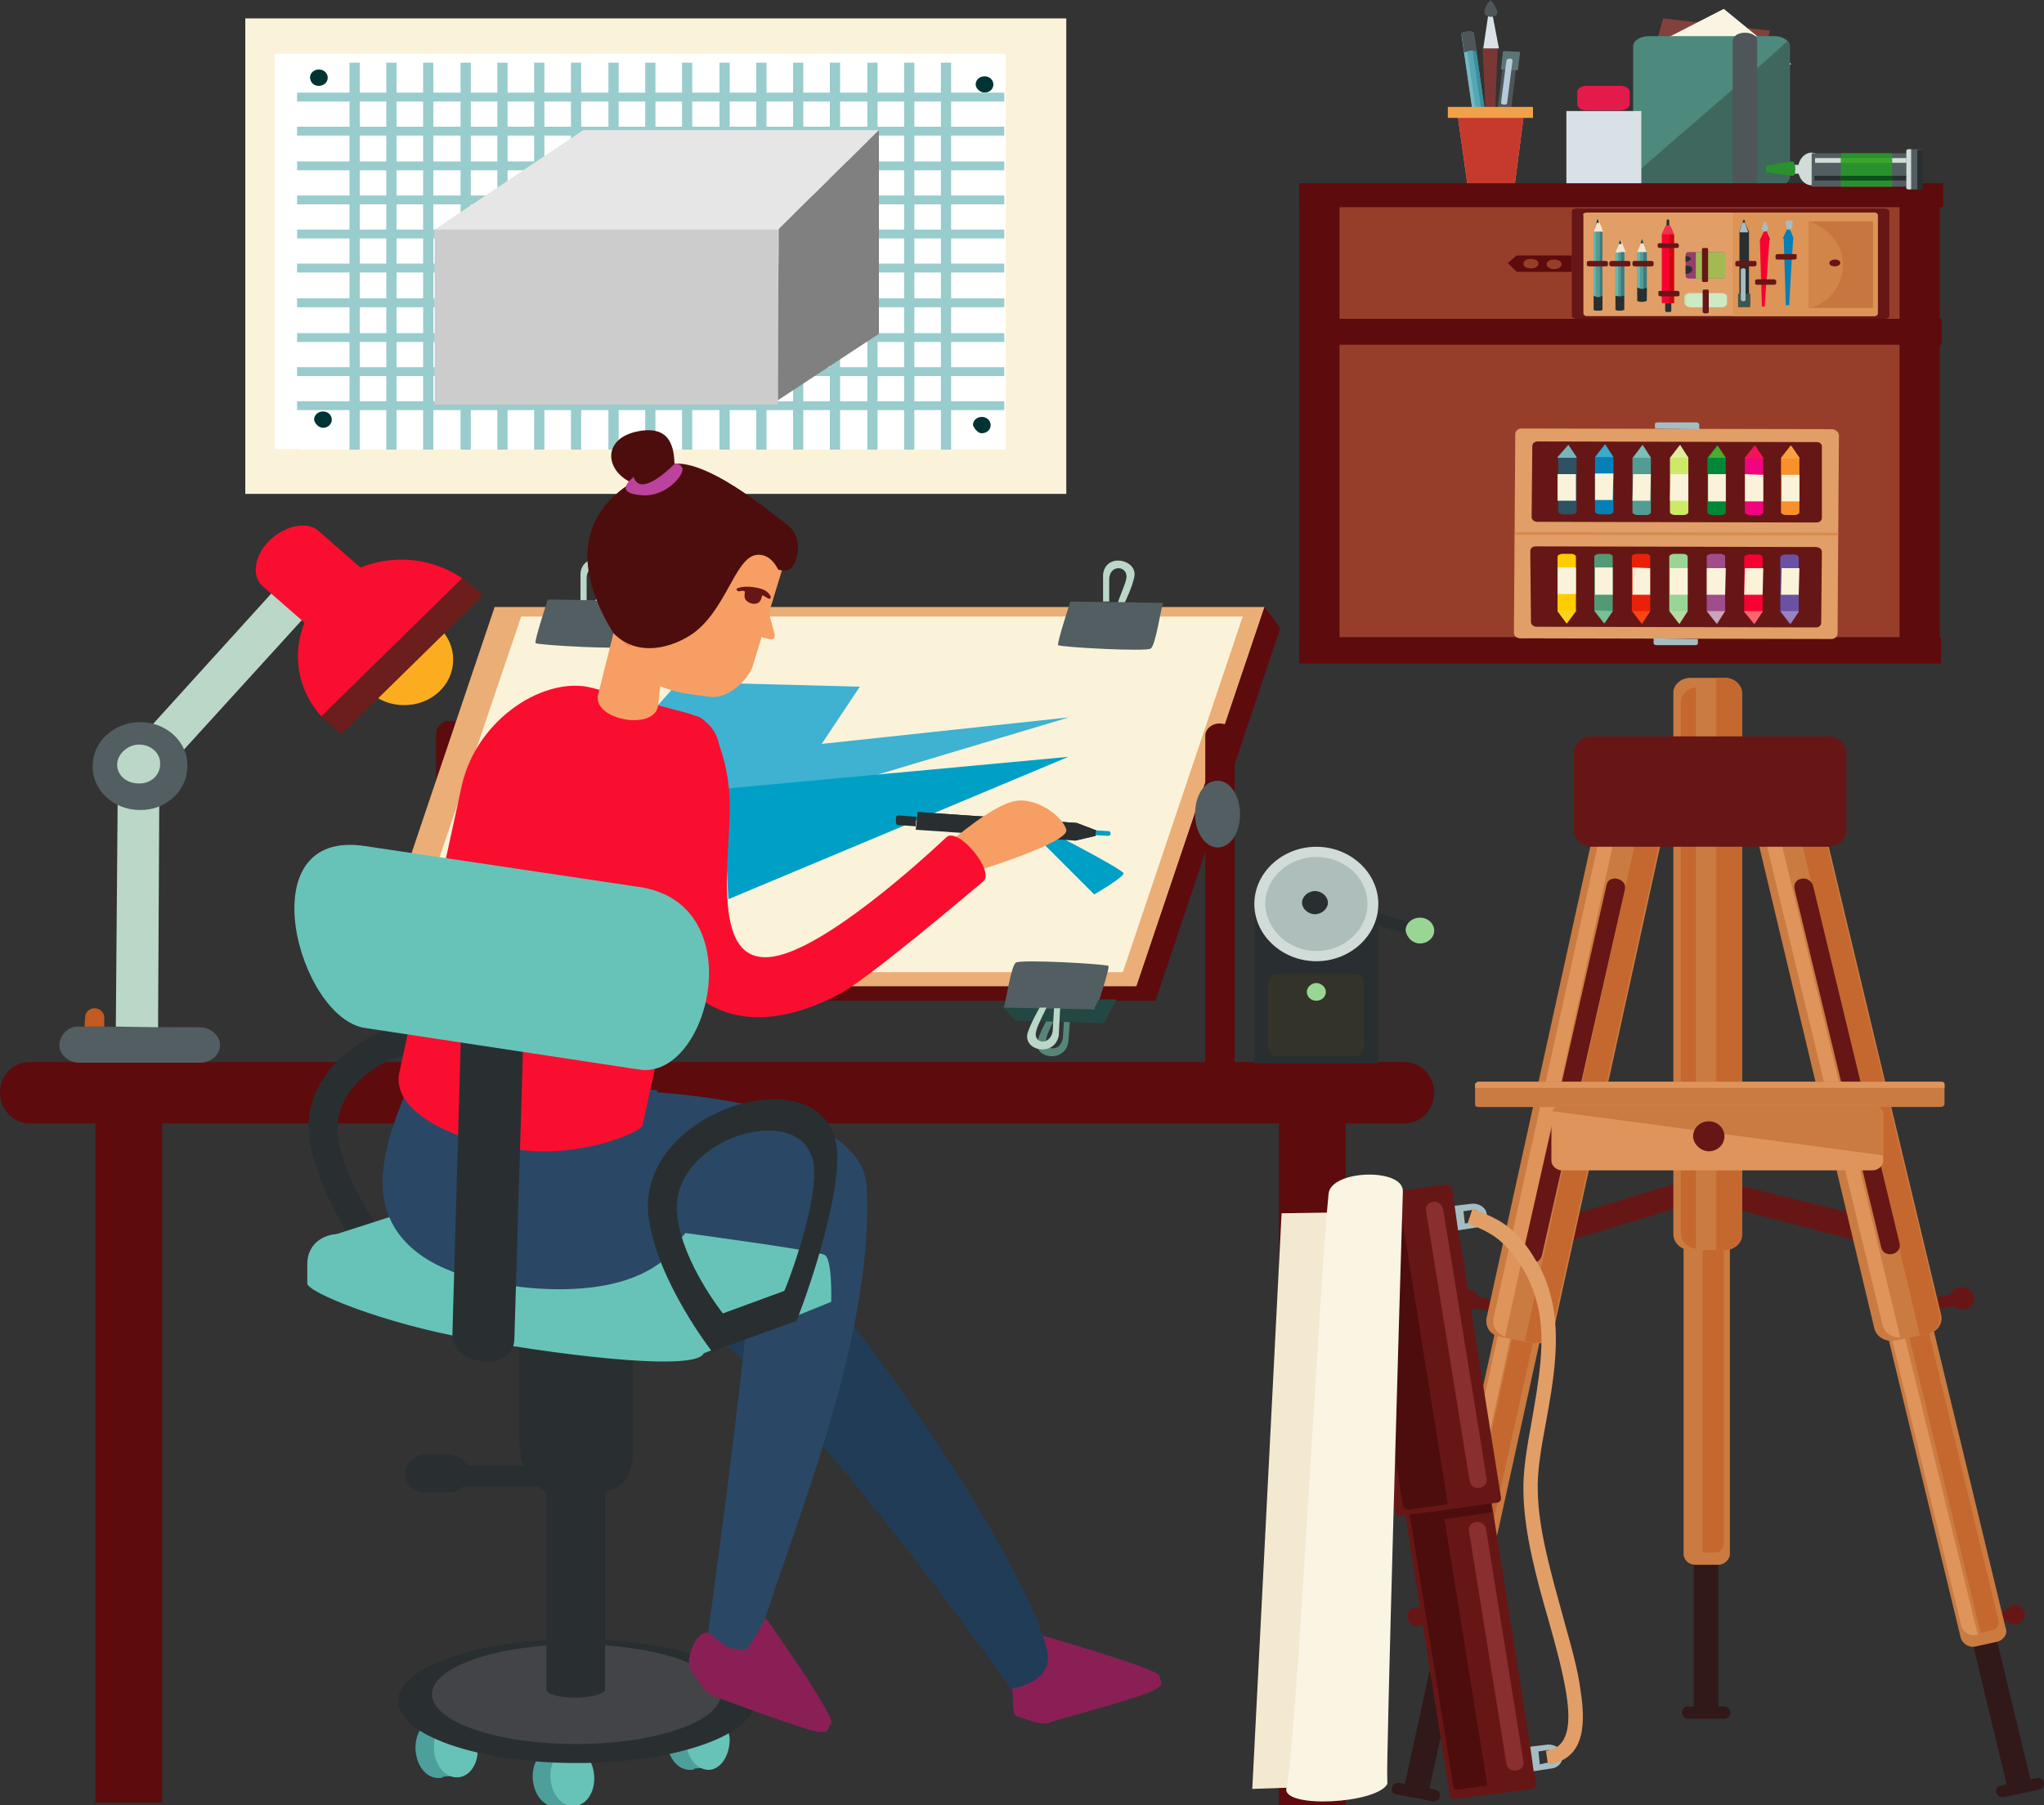 <?xml version="1.0" encoding="utf-8"?>
<!-- Generator: Adobe Illustrator 25.1.0, SVG Export Plug-In . SVG Version: 6.00 Build 0)  -->
<svg version="1.1" id="Ñëîé_1" xmlns="http://www.w3.org/2000/svg" xmlns:xlink="http://www.w3.org/1999/xlink" x="0px" y="0px"
	 viewBox="0 0 300 265" style="enable-background:new 0 0 300 265;" xml:space="preserve">
<rect x="0" y="0" width="300" height="265" fill="#333333" stroke="none"/>
<style type="text/css">
	.st0{fill-rule:evenodd;clip-rule:evenodd;fill:#FAF3D9;}
	.st1{fill-rule:evenodd;clip-rule:evenodd;fill:#FFFFFF;}
	.st2{fill-rule:evenodd;clip-rule:evenodd;fill:#D09462;}
	.st3{fill-rule:evenodd;clip-rule:evenodd;fill:#E2AA7B;}
	.st4{fill-rule:evenodd;clip-rule:evenodd;fill:#003333;}
	.st5{fill-rule:evenodd;clip-rule:evenodd;fill:#99CCCC;}
	.st6{fill-rule:evenodd;clip-rule:evenodd;fill:#E6E6E6;}
	.st7{fill-rule:evenodd;clip-rule:evenodd;fill:#808080;}
	.st8{fill-rule:evenodd;clip-rule:evenodd;fill:#CCCCCC;}
	.st9{fill-rule:evenodd;clip-rule:evenodd;fill:#5D0B0C;}
	.st10{fill-rule:evenodd;clip-rule:evenodd;fill:#292F31;}
	.st11{fill-rule:evenodd;clip-rule:evenodd;fill:#D1DBD7;}
	.st12{fill-rule:evenodd;clip-rule:evenodd;fill:#333329;}
	.st13{fill-rule:evenodd;clip-rule:evenodd;fill:#ADBEBB;}
	.st14{fill-rule:evenodd;clip-rule:evenodd;fill:#99D594;}
	.st15{fill-rule:evenodd;clip-rule:evenodd;fill:#FCAD1F;}
	.st16{fill-rule:evenodd;clip-rule:evenodd;fill:#525E61;}
	.st17{fill-rule:evenodd;clip-rule:evenodd;fill:#BAD7C8;}
	.st18{fill-rule:evenodd;clip-rule:evenodd;fill:#FA0E2F;}
	.st19{fill-rule:evenodd;clip-rule:evenodd;fill:#6B1E1B;}
	.st20{fill-rule:evenodd;clip-rule:evenodd;fill:#C25B20;}
	.st21{fill-rule:evenodd;clip-rule:evenodd;fill:#EBAE77;}
	.st22{fill-rule:evenodd;clip-rule:evenodd;fill:#578679;}
	.st23{fill-rule:evenodd;clip-rule:evenodd;fill:#234844;}
	.st24{fill-rule:evenodd;clip-rule:evenodd;fill:#3FB1D1;}
	.st25{fill-rule:evenodd;clip-rule:evenodd;fill:#00A0C6;}
	.st26{fill-rule:evenodd;clip-rule:evenodd;fill:#8A1F55;}
	.st27{fill-rule:evenodd;clip-rule:evenodd;fill:#4C9F9A;}
	.st28{fill-rule:evenodd;clip-rule:evenodd;fill:#67C3B7;}
	.st29{fill-rule:evenodd;clip-rule:evenodd;fill:#213C56;}
	.st30{fill-rule:evenodd;clip-rule:evenodd;fill:#424448;}
	.st31{fill-rule:evenodd;clip-rule:evenodd;fill:#2A4865;}
	.st32{fill-rule:evenodd;clip-rule:evenodd;fill:#F79E65;}
	.st33{fill-rule:evenodd;clip-rule:evenodd;fill:#EE894B;}
	.st34{fill-rule:evenodd;clip-rule:evenodd;fill:#671616;}
	.st35{fill-rule:evenodd;clip-rule:evenodd;fill:#4D0D0D;}
	.st36{fill-rule:evenodd;clip-rule:evenodd;fill:#BB439D;}
	.st37{fill-rule:evenodd;clip-rule:evenodd;fill:#311919;}
	.st38{fill-rule:evenodd;clip-rule:evenodd;fill:#CA7B41;}
	.st39{fill-rule:evenodd;clip-rule:evenodd;fill:#C4682F;}
	.st40{fill-rule:evenodd;clip-rule:evenodd;fill:#DF945B;}
	.st41{fill-rule:evenodd;clip-rule:evenodd;fill:#A3BDC3;}
	.st42{fill-rule:evenodd;clip-rule:evenodd;fill:#892F30;}
	.st43{fill:#E19F67;}
	.st44{fill-rule:evenodd;clip-rule:evenodd;fill:#973E2B;}
	.st45{fill-rule:evenodd;clip-rule:evenodd;fill:#E19F67;}
	.st46{fill-rule:evenodd;clip-rule:evenodd;fill:#DC9457;}
	.st47{fill-rule:evenodd;clip-rule:evenodd;fill:#529C93;}
	.st48{fill-rule:evenodd;clip-rule:evenodd;fill:#6CB5AA;}
	.st49{fill-rule:evenodd;clip-rule:evenodd;fill:#3B7C7F;}
	.st50{fill-rule:evenodd;clip-rule:evenodd;fill:#F9E2CC;}
	.st51{fill-rule:evenodd;clip-rule:evenodd;fill:#BADBB2;}
	.st52{fill-rule:evenodd;clip-rule:evenodd;fill:#CCEBC5;}
	.st53{fill-rule:evenodd;clip-rule:evenodd;fill:#F90033;}
	.st54{fill-rule:evenodd;clip-rule:evenodd;fill:#D0060B;}
	.st55{fill-rule:evenodd;clip-rule:evenodd;fill:#F2304B;}
	.st56{fill-rule:evenodd;clip-rule:evenodd;fill:#943F6B;}
	.st57{fill-rule:evenodd;clip-rule:evenodd;fill:#A3BA53;}
	.st58{fill-rule:evenodd;clip-rule:evenodd;fill:#3D564C;}
	.st59{fill-rule:evenodd;clip-rule:evenodd;fill:#0480B7;}
	.st60{fill-rule:evenodd;clip-rule:evenodd;fill:#C6763E;}
	.st61{fill-rule:evenodd;clip-rule:evenodd;fill:#D28549;}
	.st62{fill-rule:evenodd;clip-rule:evenodd;fill:#83413D;}
	.st63{fill-rule:evenodd;clip-rule:evenodd;fill:#FAF4E3;}
	.st64{fill-rule:evenodd;clip-rule:evenodd;fill:#4D897C;}
	.st65{fill-rule:evenodd;clip-rule:evenodd;fill:#3F675E;}
	.st66{fill-rule:evenodd;clip-rule:evenodd;fill:#4E5659;}
	.st67{fill-rule:evenodd;clip-rule:evenodd;fill:#D9E1E6;}
	.st68{fill-rule:evenodd;clip-rule:evenodd;fill:#E41A4A;}
	.st69{fill-rule:evenodd;clip-rule:evenodd;fill:#7B3734;}
	.st70{fill-rule:evenodd;clip-rule:evenodd;fill:#57A6B3;}
	.st71{fill-rule:evenodd;clip-rule:evenodd;fill:#73BAC4;}
	.st72{fill-rule:evenodd;clip-rule:evenodd;fill:#37909C;}
	.st73{fill-rule:evenodd;clip-rule:evenodd;fill:#F9E7D9;}
	.st74{fill-rule:evenodd;clip-rule:evenodd;fill:#B6CBD8;}
	.st75{fill-rule:evenodd;clip-rule:evenodd;fill:#5B7573;}
	.st76{fill-rule:evenodd;clip-rule:evenodd;fill:#F1A249;}
	.st77{fill-rule:evenodd;clip-rule:evenodd;fill:#C63A2E;}
	.st78{fill-rule:evenodd;clip-rule:evenodd;fill:#D78B4E;}
	.st79{fill-rule:evenodd;clip-rule:evenodd;fill:#F9902B;}
	.st80{fill-rule:evenodd;clip-rule:evenodd;fill:#F8A23F;}
	.st81{fill-rule:evenodd;clip-rule:evenodd;fill:#F0047F;}
	.st82{fill-rule:evenodd;clip-rule:evenodd;fill:#F31359;}
	.st83{fill-rule:evenodd;clip-rule:evenodd;fill:#008837;}
	.st84{fill-rule:evenodd;clip-rule:evenodd;fill:#4AAB2E;}
	.st85{fill-rule:evenodd;clip-rule:evenodd;fill:#CCE968;}
	.st86{fill-rule:evenodd;clip-rule:evenodd;fill:#E3EC9D;}
	.st87{fill-rule:evenodd;clip-rule:evenodd;fill:#7BBFB5;}
	.st88{fill-rule:evenodd;clip-rule:evenodd;fill:#3AAACD;}
	.st89{fill-rule:evenodd;clip-rule:evenodd;fill:#2C5263;}
	.st90{fill-rule:evenodd;clip-rule:evenodd;fill:#76B6B8;}
	.st91{fill-rule:evenodd;clip-rule:evenodd;fill:#6A51A3;}
	.st92{fill-rule:evenodd;clip-rule:evenodd;fill:#9983BE;}
	.st93{fill-rule:evenodd;clip-rule:evenodd;fill:#FA676B;}
	.st94{fill-rule:evenodd;clip-rule:evenodd;fill:#9F4D8B;}
	.st95{fill-rule:evenodd;clip-rule:evenodd;fill:#CAA4B8;}
	.st96{fill-rule:evenodd;clip-rule:evenodd;fill:#B5DDA1;}
	.st97{fill-rule:evenodd;clip-rule:evenodd;fill:#EA2109;}
	.st98{fill-rule:evenodd;clip-rule:evenodd;fill:#FB4512;}
	.st99{fill-rule:evenodd;clip-rule:evenodd;fill:#529A75;}
	.st100{fill-rule:evenodd;clip-rule:evenodd;fill:#79C097;}
	.st101{fill-rule:evenodd;clip-rule:evenodd;fill:#FFCC00;}
	.st102{fill-rule:evenodd;clip-rule:evenodd;fill:#FCD31B;}
	.st103{fill-rule:evenodd;clip-rule:evenodd;fill:#F2E9D0;}
	.st104{fill-rule:evenodd;clip-rule:evenodd;fill:#2A922C;}
	.st105{fill-rule:evenodd;clip-rule:evenodd;fill:#3EA52C;}
	.st106{fill-rule:evenodd;clip-rule:evenodd;fill:#0E501F;}
</style>
<g>
	<g>
		<rect x="36" y="2.7" class="st0" width="120.5" height="69.8"/>
		<g>
			<rect x="40.3" y="7.9" class="st1" width="107.3" height="58"/>
			<path class="st2" d="M61,52.4h71.5c0.3,0,0.5,0.1,0.5,0.4v3.1c0,0.2-0.3,0.4-0.5,0.4H61c-0.3,0-0.5-0.1-0.5-0.4v-3.1
				C60.5,52.5,60.8,52.4,61,52.4z"/>
			<path class="st3" d="M61,52.4h71.5c0.3,0,0.5,0.1,0.5,0.4v0.5H60.5v-0.5C60.5,52.5,60.8,52.4,61,52.4z"/>
			<rect x="43.9" y="9.2" class="st1" width="103.6" height="56.8"/>
			<path class="st4" d="M46.8,12.6c0.7,0,1.3-0.5,1.3-1.2c0-0.6-0.5-1.2-1.3-1.2c-0.7,0-1.3,0.5-1.3,1.2
				C45.6,12.2,46.1,12.6,46.8,12.6z"/>
			<path class="st4" d="M144.5,13.6c0.7,0,1.3-0.5,1.3-1.2c0-0.6-0.5-1.2-1.3-1.2c-0.7,0-1.3,0.5-1.3,1.2
				C143.2,13,143.9,13.6,144.5,13.6z"/>
			<path class="st4" d="M47.4,62.8c0.7,0,1.3-0.5,1.3-1.2c0-0.6-0.5-1.2-1.3-1.2c-0.7,0-1.3,0.5-1.3,1.2
				C46.2,62.2,46.8,62.8,47.4,62.8z"/>
			<path class="st4" d="M144.1,63.6c0.7,0,1.3-0.5,1.3-1.2c0-0.6-0.5-1.2-1.3-1.2c-0.7,0-1.3,0.5-1.3,1.2
				C143,62.9,143.5,63.6,144.1,63.6z"/>
			<rect x="51.3" y="9.2" class="st5" width="1.5" height="56.8"/>
			<rect x="43.6" y="13.6" class="st5" width="103.8" height="1.3"/>
			<rect x="43.6" y="18.6" class="st5" width="103.8" height="1.3"/>
			<rect x="43.6" y="23.7" class="st5" width="103.8" height="1.3"/>
			<rect x="43.6" y="28.7" class="st5" width="103.8" height="1.3"/>
			<rect x="43.6" y="33.7" class="st5" width="103.8" height="1.3"/>
			<rect x="43.6" y="38.7" class="st5" width="103.8" height="1.3"/>
			<rect x="43.6" y="43.8" class="st5" width="103.8" height="1.3"/>
			<rect x="43.6" y="48.9" class="st5" width="103.8" height="1.3"/>
			<rect x="43.6" y="53.9" class="st5" width="103.8" height="1.3"/>
			<rect x="43.6" y="58.9" class="st5" width="103.8" height="1.3"/>
			<rect x="56.7" y="9.2" class="st5" width="1.5" height="56.8"/>
			<rect x="62.1" y="9.2" class="st5" width="1.5" height="56.8"/>
			<rect x="67.6" y="9.2" class="st5" width="1.5" height="56.8"/>
			<rect x="73" y="9.2" class="st5" width="1.5" height="56.8"/>
			<rect x="78.4" y="9.2" class="st5" width="1.5" height="56.8"/>
			<rect x="83.8" y="9.2" class="st5" width="1.5" height="56.8"/>
			<rect x="89.3" y="9.2" class="st5" width="1.5" height="56.8"/>
			<rect x="94.7" y="9.2" class="st5" width="1.5" height="56.8"/>
			<rect x="100.1" y="9.2" class="st5" width="1.5" height="56.8"/>
			<rect x="105.6" y="9.2" class="st5" width="1.5" height="56.8"/>
			<rect x="111" y="9.2" class="st5" width="1.5" height="56.8"/>
			<rect x="116.4" y="9.2" class="st5" width="1.5" height="56.8"/>
			<rect x="121.8" y="9.2" class="st5" width="1.5" height="56.8"/>
			<rect x="127.3" y="9.2" class="st5" width="1.5" height="56.8"/>
			<rect x="132.7" y="9.2" class="st5" width="1.5" height="56.8"/>
			<rect x="138.1" y="9.2" class="st5" width="1.5" height="56.8"/>
			<polygon class="st6" points="85.6,19.1 63.8,33.7 63.8,58.8 114.1,59 114.3,33.6 129,19.1 			"/>
			<polygon class="st7" points="129,49 114.1,58.8 114.3,33.6 129,19.1 			"/>
			<rect x="63.8" y="33.7" class="st8" width="50.4" height="25.7"/>
		</g>
	</g>
	<path class="st9" d="M4.3,155.9h201.9c2.3,0,4.3,2,4.3,4.5c0,2.4-1.9,4.5-4.3,4.5H4.3c-2.3,0-4.3-2-4.3-4.5
		C0,157.9,1.9,155.9,4.3,155.9z"/>
	<rect x="14" y="162.4" class="st9" width="9.8" height="102.2"/>
	<rect x="187.7" y="163" class="st9" width="9.8" height="102"/>
	<g>
		<polygon class="st10" points="192.5,133.2 193.1,131.5 209,135.9 208.5,137.6 		"/>
		<rect x="184.1" y="132.7" class="st10" width="18.2" height="23.4"/>
		<path class="st11" d="M193.2,141.1c5,0,9.1-3.8,9.1-8.4s-4.1-8.4-9.1-8.4c-5,0-9.1,3.8-9.1,8.4
			C184.1,137.3,188.2,141.1,193.2,141.1z"/>
		<path class="st12" d="M187.4,143h11.5c0.7,0,1.3,0.5,1.3,1.2v9.6c0,0.6-0.5,1.2-1.3,1.2h-11.5c-0.7,0-1.3-0.5-1.3-1.2v-9.6
			C186.2,143.5,186.7,143,187.4,143z"/>
		<path class="st13" d="M193.2,139.6c4.2,0,7.5-3.2,7.5-6.9c0-3.9-3.4-6.9-7.5-6.9c-4.2,0-7.5,3.2-7.5,6.9
			C185.8,136.5,189.2,139.6,193.2,139.6z"/>
		<path class="st10" d="M193,134.2c1,0,1.9-0.8,1.9-1.7s-0.9-1.7-1.9-1.7s-1.9,0.8-1.9,1.7C191.1,133.4,192,134.2,193,134.2z"/>
		<path class="st14" d="M193.2,146.9c0.8,0,1.4-0.6,1.4-1.3s-0.7-1.3-1.4-1.3s-1.4,0.6-1.4,1.3C191.8,146.3,192.4,146.9,193.2,146.9
			z"/>
		<path class="st14" d="M208.4,138.5c1.1,0,2.1-0.8,2.1-1.9c0-1-0.9-1.9-2.1-1.9c-1.1,0-2.1,0.8-2.1,1.9
			C206.5,137.7,207.4,138.5,208.4,138.5z"/>
	</g>
	<g>
		<path class="st15" d="M59.4,90.1c3.9,0,7.2,3.1,7.1,6.8c0,3.7-3.3,6.7-7.3,6.6c-3.9,0-7.2-3.1-7.1-6.8C52.1,93,55.4,90,59.4,90.1z
			"/>
		<path class="st16" d="M11.6,150.7l17.8,0.1c1.5,0,2.9,1.2,2.9,2.6c0,1.4-1.3,2.6-2.9,2.6L11.6,156c-1.5,0-2.9-1.2-2.9-2.6
			C8.8,151.8,10.1,150.6,11.6,150.7z"/>
		<polygon class="st17" points="17,150.7 23.2,150.8 23.4,113.6 17.3,113.5 		"/>
		<polygon class="st17" points="18.9,110.2 23.3,114.1 45.6,89.6 41.2,85.6 		"/>
		<path class="st16" d="M20.6,106c3.8,0,7,2.9,6.9,6.5c0,3.6-3.2,6.5-7,6.4c-3.8,0-7-2.9-6.9-6.5C13.6,108.9,16.7,106,20.6,106z"/>
		<path class="st18" d="M47.9,86.6c5.4-5.3,14-5.9,20.1-1.6l-20.7,20.3C42.3,99.9,42.6,91.9,47.9,86.6z"/>
		<path class="st18" d="M47.9,94.2l8.2-8.1l-9.4-8.2c-1.6-1.4-4.8-0.8-7.1,1.4c-2.3,2.2-2.7,5.3-1.1,6.7L47.9,94.2z"/>
		<polygon class="st19" points="47.1,105.2 67.9,84.8 70.9,87.4 50.1,107.8 		"/>
		<path class="st20" d="M12.4,150.7h2.9v-1.4c0-0.7-0.7-1.3-1.4-1.3c-0.8,0-1.4,0.6-1.4,1.3L12.4,150.7z"/>
		<path class="st17" d="M20.4,109.3c1.8,0,3.2,1.3,3.1,2.9c0,1.6-1.4,2.9-3.2,2.8c-1.8,0-3.2-1.3-3.1-2.9
			C17.3,110.6,18.8,109.3,20.4,109.3z"/>
	</g>
	<g>
		<path class="st9" d="M66.1,105.8L66.1,105.8c1.2,0,2.2,0.9,2.2,2v49h-4.3v-49C64,106.7,64.9,105.8,66.1,105.8z"/>
		<polygon class="st21" points="72.6,89.1 185.6,89.1 166.8,144.8 53.8,144.8 		"/>
		<polygon class="st0" points="76.5,90.5 182.4,90.5 164.8,142.7 58.8,142.7 		"/>
		<path class="st16" d="M80.4,88c0,0-2,6.1-1.8,6.4c0.3,0.3,12.9,1,13.6,0.5c0.7-0.5,1.4-5.4,1.8-6.7L80.4,88z"/>
		<path class="st17" d="M85.2,84.1v4h0.9v-3.4c0.2-2.2,2.9-1.8,2.5,0.1c-0.2,0.9-1.1,2.9-1.2,3.4h1c0,0,1.1-2.2,1.4-3.8
			C90.3,81.9,85.6,80.9,85.2,84.1z"/>
		<polygon class="st9" points="53.8,144.8 55.8,146.9 169.6,146.9 187.9,92.2 185.6,89.1 166.8,144.8 		"/>
		<path class="st9" d="M179,106.2c1.2,0,2.2,0.9,2.2,2v49.5h-4.3v-49.5C176.8,107.1,177.8,106.2,179,106.2z"/>
		<path class="st16" d="M178.7,124.4c1.9,0,3.3-2.1,3.3-4.9c0-2.6-1.4-4.9-3.3-4.9s-3.3,2.1-3.3,4.9
			C175.4,122.2,176.9,124.4,178.7,124.4z"/>
		<path class="st16" d="M157.1,88.3c0,0-2,6.1-1.8,6.4c0.3,0.3,12.9,1,13.6,0.5s1.4-5.4,1.8-6.7L157.1,88.3z"/>
		<path class="st17" d="M161.9,84.3v4h0.9v-3.4c0.2-2.2,2.9-1.8,2.5,0.1c-0.2,0.9-1.1,2.9-1.2,3.4h1c0,0,1.1-2.2,1.4-3.8
			C166.9,82.1,162.3,81.1,161.9,84.3z"/>
		<path class="st16" d="M74.7,148.3c0,0,2-6.1,1.8-6.4c-0.3-0.3-12.9-1-13.6-0.5s-1.4,5.4-1.8,6.7L74.7,148.3z"/>
		<path class="st16" d="M160.9,148.2c0,0,2-6.1,1.8-6.4c-0.3-0.3-12.9-1-13.6-0.5c-0.7,0.5-1.4,5.4-1.8,6.7L160.9,148.2z"/>
		<path class="st22" d="M70.5,153.1l0.2-4h-0.9l-0.2,3.4c-0.4,2.2-3,1.8-2.4-0.1c0.2-0.9,1.3-2.9,1.5-3.4h-1c0,0-1.3,2.2-1.8,3.8
			C65.4,155.4,70,156.3,70.5,153.1z"/>
		<path class="st22" d="M156.8,153l0.3-4h-0.9l-0.2,3.4c-0.4,2.2-3,1.8-2.4-0.1c0.2-0.9,1.3-2.9,1.5-3.4h-1c0,0-1.3,2.2-1.8,3.8
			C151.5,155.3,156.2,156.2,156.8,153z"/>
		<polygon class="st23" points="62.9,149.9 61,148 74.7,148.3 75.8,150.3 		"/>
		<polygon class="st23" points="149,149.8 147.3,147.9 160.9,148.2 162,150.2 		"/>
		<polygon class="st23" points="77.8,146.8 75.8,150.3 74.5,148.1 75,146.8 		"/>
		<polygon class="st23" points="163.9,146.7 162,150.2 160.6,148 161.3,146.7 		"/>
		<path class="st17" d="M69.2,152.1l0.2-4h-0.9l-0.2,3.4c-0.4,2.2-3,1.8-2.4-0.1c0.2-0.9,1.3-2.9,1.5-3.4h-1c0,0-1.3,2.2-1.8,3.8
			C64.1,154.4,68.7,155.3,69.2,152.1z"/>
		<path class="st17" d="M155.4,152l0.2-4h-0.9l-0.2,3.4c-0.4,2.2-3,1.8-2.4-0.1c0.2-0.9,1.3-2.9,1.5-3.4h-1c0,0-1.3,2.2-1.8,3.8
			C150.2,154.3,154.8,155.2,155.4,152z"/>
		<polygon class="st24" points="99.6,100.1 81.5,120.5 89.2,120.5 78.4,128.8 156.9,105.3 120.6,109.2 126.2,100.8 		"/>
		<polygon class="st25" points="106.1,115.8 156.8,111.1 106.9,132 		"/>
		<path class="st25" d="M152.3,123l8.3,8.3c0,0,4.3-2.5,4.3-3.1s-13.3-7.4-13.3-7.4L152.3,123z"/>
	</g>
	<g>
		<g>
			<polygon class="st10" points="160.8,122.7 160.9,121.9 158,120.8 134.7,119.2 134.4,121.8 157.8,123.4 			"/>
			<polygon class="st10" points="160.1,121.6 158,120.8 134.7,119.2 134.6,120.3 160.1,122 			"/>
			<polygon class="st10" points="160.8,122.7 160.9,121.9 158,120.8 157.8,123.4 157.8,123.4 			"/>
			<path class="st25" d="M160.8,122.6l0.1-0.7l1.8,0.1c0.2,0,0.3,0.2,0.3,0.4l0,0c0,0.2-0.2,0.3-0.4,0.3L160.8,122.6z"/>
			<path class="st10" d="M134.4,121.3l0.1-1.4l-2.6-0.2c-0.2,0-0.4,0.1-0.4,0.3v0.7c0,0.2,0.1,0.4,0.3,0.4L134.4,121.3z"/>
		</g>
		<path class="st10" d="M54.7,186.7c0,0-8-10.4-9.3-19.7c-2.1-16.3,27.4-24.6,27.7-9.1c0.1,8.7-5.9,24.2-6,24.3L54.7,186.7
			L54.7,186.7z M56.3,181.2l9-3.3c0.1,0,4.5-11.2,4.4-17.6c-0.2-11.2-21.6-5.2-20.1,6.6C50.5,173.7,56.3,181.2,56.3,181.2z"/>
		<path class="st26" d="M149,245.4c0,0-1.1,0.3-0.5,2.4c0.4,2.1-0.1,4,0.9,4.2c1.1,0.2,5.2,2.4,5.7-0.5c0.7-2.9-1.3-8.4-1.3-8.4
			L149,245.4z"/>
		<path class="st26" d="M151.3,239.6c0,0,18.7,5.3,18.9,6.4c0.1,1,0.8,1.2-0.8,2.1c-1.4,0.9-15.7,4.8-15.7,4.8
			S149.1,241.3,151.3,239.6z"/>
		<path class="st27" d="M64.5,261c-1.8,0.1-3.3-1.6-3.5-4s1.1-4.4,2.9-4.5c0.2,0,0.5,0,0.8,0.1l2.6-0.2l0.7,8.2l-2.9,0.2
			C64.8,261,64.7,261,64.5,261z"/>
		<path class="st27" d="M81.7,265.2c-1.8,0.1-3.3-1.6-3.5-4c-0.2-2.3,1.1-4.4,2.9-4.5c0.2,0,0.5,0,0.8,0.1l2.6-0.2l0.7,8.2l-2.9,0.2
			C82,265.1,81.8,265.1,81.7,265.2z"/>
		<path class="st27" d="M101.4,259.8c-1.8,0.1-3.3-1.6-3.5-4c-0.2-2.3,1.1-4.4,2.9-4.5c0.2,0,0.5,0,0.8,0.1l2.6-0.2l0.7,8.2
			l-2.9,0.2C101.8,259.8,101.6,259.8,101.4,259.8z"/>
		<path class="st28" d="M67.2,260.9c-1.8,0.1-3.3-1.6-3.5-4c-0.2-2.3,1.1-4.4,2.9-4.5c1.8-0.1,3.3,1.6,3.5,4
			C70.3,258.8,69,260.8,67.2,260.9z"/>
		<path class="st28" d="M84.3,265.1c-1.8,0.1-3.3-1.6-3.5-4c-0.2-2.3,1.1-4.4,2.9-4.5c1.8-0.1,3.3,1.6,3.5,4
			C87.4,263,86.1,265,84.3,265.1z"/>
		<path class="st28" d="M104.2,259.8c-1.8,0.1-3.3-1.6-3.5-4c-0.2-2.3,1.1-4.4,2.9-4.5c1.8-0.1,3.3,1.6,3.5,4
			C107.1,257.6,105.9,259.6,104.2,259.8z"/>
		<path class="st29" d="M98.3,167.2c3.2,8.2,17.9,16.1,25.2,25.2c13.2,16.3,29.5,42.8,30.3,50.7c0.3,4-5.4,4.8-5.4,4.8
			s-21.9-30.9-37.7-46.7c-9.1-9.2-24.6-15.3-25.3-16.7C56.7,134,96.2,161.8,98.3,167.2z"/>
		<path class="st10" d="M84.6,258.8c14.5,0,26.2-4.1,26.2-9.1c0-5-11.8-9.1-26.2-9.1s-26.2,4.1-26.2,9.1
			C58.4,254.7,70.2,258.8,84.6,258.8z"/>
		<path class="st30" d="M84.6,256c11.6,0,21.2-3.3,21.2-7.3c0-4.1-9.5-7.3-21.2-7.3s-21.2,3.3-21.2,7.3
			C63.5,252.8,72.9,256,84.6,256z"/>
		<path class="st28" d="M67.9,175.2l-20.5,6.6l53.9,16.9l17.5-8.8c0,0,1-4.3,1-5.5C119.9,183.1,70.9,175.2,67.9,175.2z"/>
		<path class="st10" d="M76,184.1h16.9v28.9c0,6.4-4.5,6.1-8.4,6.5c-4.5,0.4-8.3-1.5-8.3-8.7v-26.6H76z"/>
		<path class="st10" d="M80.2,214.1h8.6v33.9c0,0.6-2,1.2-4.3,1.2c-2.4,0-4.3-0.5-4.3-1.2V214.1z"/>
		<rect x="67.4" y="215.1" class="st10" width="13.3" height="3.1"/>
		<path class="st10" d="M65.8,213.5h-3.3c-1.6,0-3.1,1.3-3.1,2.8l0,0c0,1.5,1.4,2.8,3.1,2.8h3.3c1.6,0,3.1-1.3,3.1-2.8l0,0
			C68.9,214.9,67.5,213.5,65.8,213.5z"/>
		<path class="st28" d="M103.3,198.3l-0.5-4.4c-0.3-2.7-2.4-5.5-5.5-5.9l-46.7-6.8c-3-0.4-5.5,1.4-5.5,4.3v2.9
			c0,1.3,11.3,5.9,23.7,8.1C84.8,199.4,103.8,201.4,103.3,198.3z"/>
		<path class="st31" d="M89.5,160.1c7.6-0.1,37.1,1.7,37.7,14.1c1.3,24.4-13.7,56.6-16.4,68.7c-0.9,3.9-7.2-0.8-7.2-0.8
			s7.3-52.7,6.5-56.9c-0.9-4.3-30,0.4-30,0.4S81.6,174.9,89.5,160.1z"/>
		<path class="st31" d="M61.3,156.8c0,0-6.2,11.4-5,18.9c1.2,7.5,8.1,11.7,19.2,13.1c6.8,0.9,13.5,0.5,18.2-1.6
			c6.6-2.9,9.6-8.6,7.1-15.4l-4.4-11.8C96.3,160.2,72.3,157,61.3,156.8z"/>
		<path class="st32" d="M139.8,123.3c0,0,5.4-4.7,8.7-5.6c3.3-1,7.5,2.1,8,4.1c0.5,1.9-13.6,6.2-13.6,6.2L139.8,123.3z"/>
		<path class="st18" d="M98.8,107.5c0,0-5.9,28.4,1.6,36.9c7.6,8.6,18.6,3.8,23,1.4c3.8-2,17.2-13.3,20.9-16.4
			c1.8-1.5-3.7-8.1-5.4-6.5c-3.6,3.4-17.7,16.2-25.3,17.5c-8.8,1.5-6.8-12-6.5-20.8C107.5,110.7,103,100.2,98.8,107.5z"/>
		<path class="st18" d="M87,101l13.6,3.6c6.9,1.8,5.3,7.8,3.8,14.6l-10.1,46c-0.2,0.9-7.5,4.1-15.5,3.8
			c-10.2-0.5-21.5-5.3-20.2-11.5l9.2-42.3C70.1,105.3,80.2,99.1,87,101z"/>
		<path class="st32" d="M96.6,103.5l1.6-14.2l-6.9-1.4l-3.5,14C86.8,105.7,96.2,107.4,96.6,103.5z"/>
		<path class="st33" d="M100.1,101.4l2.2-8.5c-3.9-1.5-8.1-2.9-11.3-3.8l-1,3.9C93.1,95.6,97.1,98.9,100.1,101.4z"/>
		<path class="st32" d="M98.4,74.3l17.8,4.7l-5.7,18.7c-0.7,2.2-3.7,4.9-6.2,4.6l-2.3-0.3C85.1,99.9,95,86.4,98.4,74.3z"/>
		<path class="st34" d="M108.4,86.3c1-0.4,3.5-0.1,4.2,0.6c0.8,0.7,0.5,1,0.3,1c-0.2,0-0.8-0.5-1-0.5c-0.1,0-0.1,0.6-0.4,0.9
			c-0.3,0.4-1.1,0.5-1.8,0c-0.7-0.5-0.3-1.3-0.4-1.5c-0.1-0.1-0.4-0.1-0.8,0C108,86.8,108,86.3,108.4,86.3z"/>
		<path class="st32" d="M112.8,89.8l0.9,3.3c0.1,0.9-0.5,0.8-1.3,0.6l-0.7-0.2L112.8,89.8z"/>
		<path class="st35" d="M90,92.9c3.7,3.8,8.8,2,11.4,0.3c5-3.3,6.4-11,9.4-11.7c2.3-0.5,3.4,2.1,3.4,2.1s1.8,0.7,2.4-0.9
			c0.7-1.6,1-4.1-1.1-5.7c-3.2-2.4-14.5-12-19-8C96.6,69.1,78.6,74.2,90,92.9z"/>
		<path class="st35" d="M99,69c0-2.4,0-6.7-5.3-5.7c-5.2,1-4.9,5.4-1.5,7.3C95.5,72.5,94.2,73,99,69z"/>
		<path class="st28" d="M100.6,181l-2.9,3.4l4.6,7.3c0,0-0.7,7.6,0.4,7.2l19.3-7.8c0,0,0.2-6.4-1-6.9
			C119.9,183.6,100.6,181,100.6,181z"/>
		<path class="st10" d="M75.5,196.4l1.5-50.4l-9.1-2.8l-1.5,52.7C66.3,200.4,75.5,201.8,75.5,196.4z"/>
		<path class="st28" d="M53.6,124.2l40.2,6c16.7,2.4,10.3,28.4,0,26.8l-40.2-6.1C43.8,149.5,36.2,121.5,53.6,124.2z"/>
		<path class="st26" d="M104,239.7c0,0-1.1-0.4-2.1,1.5c-1,1.9-1,3.7-0.2,4.4c0.7,0.7,2.4,4.9,4.8,2.9s3.4-6.2,3.4-6.2l-3-0.4
			L104,239.7z"/>
		<path class="st26" d="M112.4,237.5c0,0,10.3,14.5,9.6,15.5c-0.7,0.9-0.2,1.4-2,1.2c-1.8-0.2-15.5-5.3-15.5-5.3
			S109.9,242.3,112.4,237.5z"/>
		<path class="st10" d="M104.5,198.4c0,0-8.1-10.4-9.3-19.7c-2.1-16.3,27.4-24.6,27.7-9.1c0.1,8.7-5.9,24.2-6,24.3L104.5,198.4
			L104.5,198.4z M106.1,192.8l9-3.3c0.1,0,4.5-11.2,4.4-17.6c-0.2-11.2-21.6-5.2-20.1,6.6C100.2,185.4,106.1,192.8,106.1,192.8z"/>
		<path class="st36" d="M93,70c-0.9,0.8-2.6,2.4,1.2,2.7c3.7,0.3,6.5-3.3,5.9-4.1c-0.5-0.8-1.1-0.5-1.1-0.5S94,73.3,93,70z"/>
	</g>
	<g>
		<path class="st34" d="M294.2,236.6l-1.8,0.4l0.4,1.4l1.8-0.4c0.4,0.4,0.9,0.5,1.4,0.4c0.8-0.2,1.3-1,1.2-1.7
			c-0.3-0.7-1-1.2-1.8-1.1C294.9,235.8,294.4,236.2,294.2,236.6z"/>
		<path class="st34" d="M286.3,190l-2.2,0.5l0.4,1.7l2.2-0.5c0.4,0.4,1,0.6,1.7,0.5c1-0.2,1.6-1.1,1.3-2s-1.2-1.4-2.2-1.2
			C287,189,286.5,189.4,286.3,190z"/>
		<path class="st34" d="M209.5,236.9l1.8,0.4l-0.4,1.4l-1.8-0.4c-0.4,0.4-0.9,0.5-1.4,0.4c-0.8-0.2-1.3-1-1.2-1.7
			c0.3-0.7,1-1.2,1.8-1.1C208.9,236,209.4,236.4,209.5,236.9z"/>
		<path class="st34" d="M216.9,190.3l2.2,0.5l-0.4,1.7l-2.2-0.5c-0.4,0.4-1,0.6-1.7,0.5c-1-0.2-1.6-1.1-1.3-2c0.3-1,1.2-1.4,2.2-1.2
			C216.3,189.3,216.8,189.8,216.9,190.3z"/>
		<polygon class="st34" points="226,179.8 249.6,172.6 278.7,179.8 278.2,183.6 249.8,176.2 225.5,183.6 		"/>
		<g>
			<rect x="248.6" y="223.2" class="st37" width="3.6" height="28.5"/>
			<path class="st38" d="M248.8,128.5h3.4c0.9,0,1.7,0.7,1.7,1.6v98c0,0.8-0.8,1.6-1.7,1.6h-3.4c-0.9,0-1.7-0.7-1.7-1.6v-98
				C247.1,129.3,247.9,128.5,248.8,128.5z"/>
			<path class="st38" d="M249.7,229.2h-0.3c-0.9,0-1.7-0.7-1.7-1.6v-59.7h1.9V229.2z"/>
			<path class="st39" d="M253,168.5v58.1c0,0.6-0.4,1.1-0.9,1.3h-2.2v-59.5H253z"/>
			<path class="st38" d="M248.1,99.5h5.1c1.4,0,2.5,1.1,2.5,2.3v79.4c0,1.3-1.2,2.3-2.5,2.3h-5.1c-1.4,0-2.5-1.1-2.5-2.3v-79.4
				C245.5,100.6,246.7,99.5,248.1,99.5z"/>
			<path class="st39" d="M251.9,99.5h1.2c1.4,0,2.5,1.1,2.5,2.3v79.4c0,1.3-1.2,2.3-2.5,2.3h-1.2V99.5z"/>
			<path class="st39" d="M248.9,183.3c-1.2-0.1-2.2-1.1-2.2-2.3v-77.8c0-1.2,0.9-2.2,2.2-2.3V183.3z"/>
			<path class="st37" d="M247.7,250.5h5.3c1.3,0,1.3,1.8,0,1.8h-5.3C246.6,252.3,246.6,250.5,247.7,250.5z"/>
		</g>
		<g>
			<polygon class="st37" points="288.1,235.3 291.6,234.6 298.3,262.4 294.8,263.1 			"/>
			<path class="st38" d="M266,143l3.2-0.7c0.9-0.2,1.8,0.4,2.1,1.2l23.1,95.6c0.3,0.8-0.4,1.7-1.3,1.9l-3.2,0.7
				c-0.9,0.2-1.8-0.4-2.1-1.2l-23.1-95.6C264.4,143.9,265.1,143.1,266,143z"/>
			<path class="st40" d="M290.3,240h-0.3c-0.9,0.2-1.8-0.4-2.1-1.2l-13.6-56.2l1.8-0.4L290.3,240z"/>
			<path class="st39" d="M279.6,181.1l13.7,56.7c0.1,0.6-0.1,1.1-0.5,1.4l-2.1,0.5l-14-58L279.6,181.1z"/>
			<path class="st38" d="M258.4,114.7l4.9-1c1.3-0.2,2.7,0.5,3,1.8l18.6,77.5c0.3,1.2-0.5,2.5-1.9,2.8l-4.9,1
				c-1.3,0.2-2.7-0.5-3-1.8l-18.5-77.5C256.2,116.2,257.1,115,258.4,114.7z"/>
			<path class="st39" d="M262.1,113.9l1-0.2c1.3-0.2,2.7,0.5,3,1.8l18.6,77.5c0.3,1.2-0.5,2.5-1.9,2.8l-1,0.2L262.1,113.9z"/>
			<path class="st40" d="M278.9,196.3c-1.2,0.1-2.3-0.6-2.6-1.8L258,118.6c-0.3-1.1,0.4-2.3,1.6-2.6L278.9,196.3z"/>
			<path class="st37" d="M293.7,262.1l5.2-1.1c1.2-0.2,1.7,1.4,0.4,1.7l-5.2,1.1C292.9,264,292.5,262.3,293.7,262.1z"/>
		</g>
		<g>
			<polygon class="st37" points="205.9,263.2 212,235.3 215.6,236 209.5,263.9 			"/>
			<path class="st38" d="M232.7,142.6l3.4,0.6c0.9,0.1,1.6,1,1.3,1.8l-21.1,96c-0.1,0.8-1,1.4-1.9,1.2l-3.4-0.6
				c-0.9-0.1-1.6-1-1.3-1.8l21.1-96C230.9,143,231.8,142.4,232.7,142.6z"/>
			<path class="st40" d="M211.9,241.4h-0.3c-0.9-0.1-1.6-1-1.3-1.8l12.8-58.4l1.8,0.4L211.9,241.4z"/>
			<path class="st39" d="M228.2,182.6l-12.6,56.9c-0.1,0.6-0.6,1-1.2,1.2l-2.1-0.4l12.8-58.3L228.2,182.6z"/>
			<path class="st38" d="M238.3,113.9l4.9,1c1.3,0.2,2.2,1.4,1.9,2.8l-17.1,77.7c-0.3,1.2-1.6,2-3,1.8l-4.9-1
				c-1.3-0.2-2.2-1.4-1.9-2.8l17.1-77.7C235.6,114.5,236.9,113.6,238.3,113.9z"/>
			<path class="st39" d="M242,114.6l1,0.2c1.3,0.2,2.2,1.4,1.9,2.8l-17.1,77.7c-0.3,1.2-1.6,2-3,1.8l-1-0.2L242,114.6z"/>
			<path class="st40" d="M220.9,196.2c-1.2-0.4-1.9-1.4-1.7-2.6l16.8-76.3c0.3-1.1,1.4-1.9,2.6-1.8L220.9,196.2z"/>
			<path class="st37" d="M205.4,261.7l5.2,1c1.2,0.2,0.9,1.9-0.4,1.7l-5.2-1C203.8,263.3,204.2,261.5,205.4,261.7z"/>
		</g>
		<path class="st34" d="M233.6,108.1h34.8c1.4,0,2.6,1.1,2.6,2.4v11.4c0,1.3-1.2,2.4-2.6,2.4h-34.8c-1.4,0-2.6-1.1-2.6-2.4v-11.4
			C230.9,109.2,232.1,108.1,233.6,108.1z"/>
		<path class="st34" d="M238.5,130.5l-12.2,53.8c-0.4,1.7-3.1,1.1-2.7-0.6l12.2-53.8C236.1,128.3,238.8,128.9,238.5,130.5z"/>
		<path class="st34" d="M264.4,129c-0.8,0.1-1.2,0.8-1,1.6l12.7,52.5c0.4,1.7,3.1,1.1,2.7-0.6L266.1,130
			C265.9,129.3,265.1,128.8,264.4,129z"/>
		<path class="st38" d="M217,158.8h67.9c0.3,0,0.5,0.1,0.5,0.4v2.9c0,0.2-0.3,0.4-0.5,0.4H217c-0.3,0-0.5-0.1-0.5-0.4v-2.9
			C216.5,159,216.8,158.8,217,158.8z"/>
		<path class="st40" d="M217,158.8h67.9c0.3,0,0.5,0.1,0.5,0.4v0.5h-68.9v-0.5C216.5,159,216.8,158.8,217,158.8z"/>
		<path class="st40" d="M229.3,162.2h45.5c0.9,0,1.6,0.7,1.6,1.4v6.8c0,0.8-0.8,1.4-1.6,1.4h-45.5c-0.9,0-1.6-0.7-1.6-1.4v-6.8
			C227.8,162.8,228.4,162.2,229.3,162.2z"/>
		<path class="st38" d="M229.3,162.2h45.5c0.9,0,1.6,0.7,1.6,1.4v6l-48.6-6.5C228.1,162.5,228.6,162.2,229.3,162.2z"/>
		<path class="st34" d="M250.8,169c1.3,0,2.3-1,2.3-2.2c0-1.2-1-2.2-2.3-2.2c-1.3,0-2.3,1-2.3,2.2C248.5,167.9,249.6,169,250.8,169z
			"/>
	</g>
	<g>
		<path class="st34" d="M225.5,261.9l-8.3-52.2c0-0.3-0.3-0.5-0.8-0.5l-11.4,1.5c-0.3,0-0.5,0.3-0.5,0.7l8.3,52.2
			c0,0.3,0.3,0.5,0.8,0.5l11.4-1.5C225.2,262.5,225.5,262.2,225.5,261.9z"/>
		<path class="st35" d="M206.9,222.3l6.4,39.9c0,0.3,0.3,0.5,0.7,0.5l4.3-0.6l-6.5-40.4L206.9,222.3z"/>
		<path class="st34" d="M220.3,219.8l-7.2-45.3c-0.1-0.4-0.4-0.7-0.9-0.6l-14,1.9c-0.4,0.1-0.8,0.4-0.7,0.8l7.2,45.3
			c0.1,0.4,0.4,0.7,0.9,0.6l14-1.9C220.1,220.6,220.4,220.2,220.3,219.8z"/>
		<path class="st35" d="M205.3,175.8l-5.7,0.8c-0.4,0.1-0.7,0.4-0.7,0.8l7,43.6c0.1,0.4,0.4,0.6,0.9,0.6l5.7-0.8L205.3,175.8z"/>
		<path class="st41" d="M213.5,177l0.5,3.6l2.6-0.4c1.1-0.1,1.8-1.1,1.6-2c-0.1-1-1.2-1.6-2.2-1.5L213.5,177L213.5,177z
			 M214.8,177.8L214.8,177.8l1.3-0.2c0.5-0.1,1.1,0.3,1.1,0.8c0.1,0.5-0.3,1-0.9,1l-1.3,0.2L214.8,177.8z"/>
		<path class="st41" d="M224.6,256.4l0.5,3.6l2.6-0.4c1.1-0.1,1.8-1.1,1.6-2c-0.1-1-1.2-1.6-2.2-1.5L224.6,256.4L224.6,256.4z
			 M225.8,257.1L225.8,257.1l1.3-0.2c0.5-0.1,1.1,0.3,1.1,0.8c0.1,0.5-0.3,1-0.9,1L226,259L225.8,257.1z"/>
		<polygon class="st35" points="206.9,222.4 218.8,220.7 219,222 207.1,223.7 		"/>
		<path class="st42" d="M211.8,177.4l6.4,39.7c0.1,0.6-0.3,1.2-1.1,1.3c-0.7,0.1-1.3-0.3-1.4-1l-6.4-39.7c-0.1-0.6,0.3-1.2,1.1-1.3
			C211,176.3,211.6,176.8,211.8,177.4z"/>
		<path class="st42" d="M218.1,224.4l5.5,34.2c0.1,0.6-0.3,1.2-1.1,1.3c-0.7,0.1-1.3-0.3-1.4-1l-5.5-34.2c-0.1-0.6,0.3-1.2,1.1-1.3
			C217.3,223.3,218,223.8,218.1,224.4z"/>
		<path class="st43" d="M216.1,177.5c0,0,3.4,1,5.5,2.8c1.3,1.1,2.6,2.6,3.8,4.7c1,1.5,1.8,3.5,2.3,5.6c1.4,5.7,0.3,12.2-0.8,18.2
			c-0.7,3.7-1.3,7.2-1.2,10.1c0.1,5.7,2,12.2,3.7,18.4c1.1,4,2.2,7.7,2.6,11c0.9,5.8,0.1,10-4.8,10.7l-0.3-2c3.3-0.4,3.7-3.8,3-8.3
			c-0.5-3.2-1.5-6.9-2.6-10.8c-1.8-6.2-3.6-12.9-3.7-18.8c-0.1-3.1,0.5-6.6,1.2-10.4c1-5.8,2.2-12.1,0.8-17.4
			c-0.5-2-1.3-3.7-2.1-5.1c-1.1-1.8-2.3-3.2-3.5-4.2c-1.8-1.5-4.6-2.4-4.6-2.4L216.1,177.5z"/>
	</g>
	<rect x="196.4" y="30.4" class="st44" width="84.7" height="63.1"/>
	<g>
		<path class="st34" d="M231.4,30.6h45.2c0.3,0,0.7,0.2,0.7,0.4v15.4c0,0.2-0.3,0.4-0.7,0.4h-45.2c-0.3,0-0.7-0.2-0.7-0.4V31
			C230.7,30.8,231,30.6,231.4,30.6z"/>
		<path class="st45" d="M232.9,31.2h42.2c0.3,0,0.5,0.2,0.5,0.4V46c0,0.2-0.2,0.4-0.5,0.4h-42.2c-0.3,0-0.5-0.2-0.5-0.4V31.6
			C232.2,31.4,232.6,31.2,232.9,31.2z"/>
		<path class="st46" d="M254.3,31.2h20.8c0.3,0,0.5,0.2,0.5,0.4V46c0,0.2-0.2,0.4-0.5,0.4h-20.8V31.2z"/>
		<path class="st9" d="M230.7,37.5h-8.1l-1.3,1.1l1.3,1.3h8.1V37.5L230.7,37.5z M228.1,38.1L228.1,38.1c0.7,0,1.1,0.3,1.1,0.7
			s-0.5,0.7-1.1,0.7c-0.7,0-1.1-0.3-1.1-0.7S227.4,38.1,228.1,38.1L228.1,38.1z M224.7,38L224.7,38c0.7,0,1.1,0.3,1.1,0.7
			s-0.5,0.7-1.1,0.7c-0.7,0-1.1-0.3-1.1-0.7S224,38,224.7,38z"/>
		<g>
			<polygon class="st47" points="233.9,34 234.5,32.1 235.2,34 235.2,45.5 234.9,45.6 234.2,45.6 233.9,45.5 			"/>
			<polygon class="st48" points="233.9,34 234,33.7 234.2,33.7 234.2,45.3 233.9,45.3 			"/>
			<polygon class="st49" points="235.1,33.6 235.2,34 235.2,45.3 234.8,45.3 234.8,33.6 			"/>
			<polygon class="st10" points="235.2,43.4 235.2,45.5 234.9,45.6 234.2,45.6 233.9,45.5 233.9,43.4 234.3,43.6 234.8,43.6 			"/>
			<path class="st50" d="M233.9,34l0.7-1.8l0.7,1.8c-0.2,0-0.4,0-0.7,0S234.1,34,233.9,34z"/>
			<path class="st10" d="M234.3,32.7l0.2-0.6l0.2,0.6c-0.1,0-0.1,0-0.2,0C234.5,32.7,234.4,32.7,234.3,32.7z"/>
		</g>
		<g>
			<polygon class="st47" points="237.1,37.1 237.8,35.2 238.4,37.1 238.4,43.6 237.1,43.6 			"/>
			<polygon class="st48" points="237.1,37.1 237.3,36.7 237.5,36.7 237.5,43.6 237.1,43.6 			"/>
			<polygon class="st49" points="238.3,36.7 238.4,37.1 238.4,43.6 237.9,43.6 237.9,36.7 			"/>
			<path class="st50" d="M237.1,37l0.8-1.8l0.7,1.8c-0.2,0-0.4,0-0.7,0C237.5,37.1,237.3,37.1,237.1,37z"/>
			<path class="st10" d="M237.6,35.8l0.2-0.6l0.2,0.6c-0.1,0-0.1,0-0.2,0C237.7,35.8,237.6,35.8,237.6,35.8z"/>
		</g>
		<polygon class="st10" points="238.4,43.4 238.4,45.5 238,45.6 237.4,45.6 237.1,45.5 237.1,43.4 237.5,43.5 237.9,43.5 		"/>
		<g>
			<polygon class="st47" points="240.3,37 241,35.1 241.7,37 241.7,43.6 240.3,43.6 			"/>
			<polygon class="st48" points="240.3,37 240.5,36.6 240.7,36.6 240.7,43.6 240.3,43.6 			"/>
			<polygon class="st49" points="241.6,36.6 241.7,37 241.7,43.6 241.2,43.6 241.2,36.6 			"/>
			<path class="st50" d="M240.3,37l0.7-1.8l0.7,1.8c-0.2,0-0.4,0-0.7,0C240.8,37,240.6,37,240.3,37z"/>
			<path class="st10" d="M240.8,35.7l0.2-0.6l0.2,0.6c-0.1,0-0.1,0-0.2,0C241,35.7,240.9,35.7,240.8,35.7z"/>
		</g>
		<polygon class="st10" points="241.7,42.2 241.7,44.2 241.2,44.3 240.7,44.3 240.3,44.2 240.3,42.2 240.8,42.4 241.2,42.4 		"/>
		<path class="st34" d="M233.2,38.3h2.5c0.1,0,0.3,0.1,0.3,0.2v0.4c0,0.1-0.1,0.2-0.3,0.2h-2.5c-0.1,0-0.3-0.1-0.3-0.2v-0.4
			C232.9,38.4,233.1,38.3,233.2,38.3z"/>
		<path class="st34" d="M236.5,38.3h2.5c0.1,0,0.3,0.1,0.3,0.2v0.4c0,0.1-0.1,0.2-0.3,0.2h-2.5c-0.1,0-0.3-0.1-0.3-0.2v-0.4
			C236.3,38.4,236.4,38.3,236.5,38.3z"/>
		<path class="st34" d="M239.9,38.3h2.5c0.1,0,0.3,0.1,0.3,0.2v0.4c0,0.1-0.1,0.2-0.3,0.2h-2.5c-0.1,0-0.3-0.1-0.3-0.2v-0.4
			C239.6,38.4,239.7,38.3,239.9,38.3z"/>
		<path class="st51" d="M248,43h4.7c0.4,0,0.8,0.2,0.8,0.5v1c0,0.3-0.3,0.5-0.8,0.5H248c-0.4,0-0.8-0.2-0.8-0.5v-1
			C247.3,43.2,247.6,43,248,43z"/>
		<path class="st52" d="M248.2,43.1h4.4c0.4,0,0.8,0.2,0.8,0.5v1c0,0.3-0.3,0.5-0.8,0.5h-4.4c-0.4,0-0.8-0.2-0.8-0.5v-1
			C247.5,43.3,247.8,43.1,248.2,43.1z"/>
		<path class="st34" d="M249.9,45.8v-3.1c0-0.1,0.1-0.2,0.2-0.2h0.5c0.1,0,0.2,0.1,0.2,0.2v3.1c0,0.1-0.1,0.2-0.2,0.2h-0.5
			C250,45.9,249.9,45.9,249.9,45.8z"/>
		<polygon class="st53" points="244.5,33.1 245.1,33.1 245.7,34.5 245.7,44.5 243.9,44.5 243.9,34.4 		"/>
		<polygon class="st54" points="245.3,33.5 245.7,34.5 245.7,44.5 245,44.5 245,33.5 		"/>
		<polygon class="st55" points="244.5,33.1 245.1,33.1 245.7,34.4 243.9,34.4 243.9,34.4 		"/>
		<path class="st10" d="M244.5,33.1h0.5v-0.7c0-0.1-0.1-0.2-0.2-0.2l0,0c-0.1,0-0.2,0.1-0.2,0.2v0.7H244.5z"/>
		<path class="st10" d="M244.3,44.5h1v1.1c0,0.1-0.1,0.2-0.2,0.2h-0.5c-0.1,0-0.2-0.1-0.2-0.2V44.5z"/>
		<path class="st34" d="M243.6,35.7h2.5c0.1,0,0.3,0.1,0.3,0.2v0.3c0,0.1-0.1,0.2-0.3,0.2h-2.5c-0.1,0-0.3-0.1-0.3-0.2v-0.4
			C243.3,35.8,243.4,35.7,243.6,35.7z"/>
		<path class="st34" d="M243.7,42.7h2.5c0.1,0,0.3,0.1,0.3,0.2v0.4c0,0.1-0.1,0.2-0.3,0.2h-2.5c-0.1,0-0.3-0.1-0.3-0.2v-0.4
			C243.4,42.7,243.5,42.7,243.7,42.7z"/>
		<path class="st56" d="M247.9,37h4.8c0.3,0,0.5,0.2,0.5,0.4v3.1c0,0.2-0.2,0.4-0.5,0.4h-4.8c-0.3,0-0.5-0.2-0.5-0.4v-3.1
			C247.4,37.1,247.6,37,247.9,37z"/>
		<path class="st57" d="M248.9,37h3.8c0.3,0,0.5,0.2,0.5,0.4v3.1c0,0.2-0.2,0.4-0.5,0.4h-3.8V37z"/>
		<path class="st10" d="M247.4,40.2V39h0.1c0.5,0,0.9,0.2,0.9,0.5C248.4,39.9,248,40.2,247.4,40.2C247.5,40.2,247.4,40.2,247.4,40.2
			z"/>
		<path class="st10" d="M247.4,38.4v-0.8h0.1c0.3,0,0.7,0.2,0.7,0.4C248.1,38.2,247.8,38.4,247.4,38.4
			C247.5,38.4,247.4,38.4,247.4,38.4z"/>
		<path class="st34" d="M249.8,41.2v-4.6c0-0.1,0.1-0.2,0.2-0.2h0.5c0.1,0,0.2,0.1,0.2,0.2v4.6c0,0.1-0.1,0.2-0.2,0.2H250
			C249.9,41.4,249.8,41.3,249.8,41.2z"/>
		<path class="st10" d="M255.8,32.7h0.3v-0.2c0-0.1-0.1-0.2-0.1-0.2c-0.1-0.1,0-0.1-0.1,0c0,0.1-0.1,0.1-0.1,0.2
			C255.8,32.5,255.8,32.7,255.8,32.7z"/>
		<polygon class="st10" points="255.7,32.7 256.1,32.7 256.7,34 256.7,43.7 255.3,43.7 255.3,34 		"/>
		<polygon class="st41" points="255.7,32.7 256.1,32.7 256.6,34.1 255.3,34.1 255.3,34.1 		"/>
		<path class="st58" d="M255.3,43.1h1.4c0.1,0,0.2,0,0.2,0.1V45c0,0-0.1,0.1-0.2,0.1h-1.4c-0.1,0-0.2,0-0.2-0.1v-1.8
			C255,43.2,255.1,43.1,255.3,43.1z"/>
		<path class="st41" d="M256.2,44v-4.4c0-0.3-0.7-0.3-0.7,0V44C255.6,44.3,256.2,44.3,256.2,44z"/>
		<polygon class="st10" points="258.9,34 259.3,34 259.8,35.2 258.4,35.3 258.4,35.3 		"/>
		<path class="st41" d="M259,34.1c0,0-0.3-0.2-0.4-0.4c-0.1-0.2,0.4-1.3,0.4-1.3s0.5,0.7,0.5,1c0.1,0.3-0.4,0.6-0.4,0.6L259,34.1z"
			/>
		<path class="st53" d="M258.9,34h0.4l0.4,1.2l-0.7,9.8l0,0c0,0-0.1,0-0.2,0c-0.1,0-0.1,0-0.2,0h0l-0.3-9.8L258.9,34z"/>
		<polygon class="st10" points="262.3,33.7 262.7,33.7 263.2,35 262.5,35 261.7,35 261.7,35 		"/>
		<path class="st41" d="M262.3,33.7c0,0-0.1-0.2-0.1-0.4c-0.1-0.3-0.2-0.6-0.2-0.7c0-0.2,1-0.4,1.1,0c0.1,0.3-0.2,1.1-0.2,1.1
			L262.3,33.7z"/>
		<path class="st59" d="M262.3,33.7h0.4l0.5,1.2l-0.3,4.5l-0.3,5.4l0,0c0,0-0.1,0-0.2,0c-0.1,0-0.1,0-0.2,0h-0.1l-0.3-10L262.3,33.7
			z"/>
		<rect x="265.5" y="32.5" class="st60" width="9.4" height="12.7"/>
		<path class="st61" d="M265.5,32.5v12.7h0.3c2.7-0.8,4.7-3.4,4.7-6.3C270.5,35.9,268.3,33.4,265.5,32.5L265.5,32.5z"/>
		<path class="st34" d="M268.5,38.6c0,0.3,0.3,0.5,0.8,0.5c0.4,0,0.8-0.2,0.8-0.5c0-0.3-0.3-0.5-0.8-0.5
			C268.9,38.1,268.5,38.3,268.5,38.6z"/>
		<path class="st34" d="M257.6,38.3H255c-0.1,0-0.3,0.1-0.3,0.2v0.4c0,0.1,0.1,0.2,0.3,0.2h2.5c0.1,0,0.3-0.1,0.3-0.2v-0.4
			C257.8,38.4,257.7,38.3,257.6,38.3z"/>
		<path class="st34" d="M260.4,41h-2.5c-0.1,0-0.3,0.1-0.3,0.2v0.4c0,0.1,0.1,0.2,0.3,0.2h2.5c0.1,0,0.3-0.1,0.3-0.2v-0.4
			C260.6,41.1,260.5,41,260.4,41z"/>
		<path class="st34" d="M263.4,37.3h-2.5c-0.1,0-0.3,0.1-0.3,0.2v0.4c0,0.1,0.1,0.2,0.3,0.2h2.5c0.1,0,0.3-0.1,0.3-0.2v-0.4
			C263.7,37.3,263.6,37.3,263.4,37.3z"/>
	</g>
	<g>
		<g>
			<polygon class="st62" points="241.6,11.8 244.1,2.7 259.8,4.5 257.2,13.5 			"/>
			<polygon class="st63" points="241.9,7 253,1.3 262.9,9.4 251.9,15 			"/>
			<path class="st64" d="M242,5.3h18.4c1.3,0,2.3,0.7,2.3,1.5v19.1c0,0.8-1,1.5-2.3,1.5H242c-1.3,0-2.3-0.7-2.3-1.5V6.8
				C239.7,6,240.7,5.3,242,5.3z"/>
			<path class="st65" d="M262.4,6c0.2,0.2,0.3,0.5,0.3,0.8v19.1c0,0.8-1,1.5-2.3,1.5H242c-1.3,0-2.3-0.7-2.3-1.5v-0.1
				C245.7,20.5,256.8,11.1,262.4,6z"/>
			<path class="st66" d="M256.1,4.8c1,0,1.8,0.5,1.8,1.1v20.6c0,0.6-0.8,1.1-1.8,1.1c-1,0-1.8-0.5-1.8-1.1V5.9
				C254.4,5.3,255.1,4.8,256.1,4.8z"/>
		</g>
		<rect x="229.9" y="16.3" class="st67" width="11" height="10.7"/>
		<path class="st68" d="M232.9,12.6h4.9c0.8,0,1.4,0.4,1.4,0.9v1.8c0,0.5-0.7,0.9-1.4,0.9h-4.9c-0.8,0-1.4-0.4-1.4-0.9v-1.8
			C231.5,13,232.1,12.6,232.9,12.6z"/>
	</g>
	<g>
		<path class="st69" d="M218.5,25.6l-0.9-18.5h2.2l-0.7,18.5l0,0c0,0.1-0.1,0.2-0.3,0.2C218.6,25.8,218.5,25.7,218.5,25.6
			L218.5,25.6z"/>
		<polygon class="st67" points="217.7,7.1 218.4,2.4 219.1,2.4 220,7.1 		"/>
		<path class="st66" d="M217.9,1.5c0.4-1.3,0.8-1.3,0.9-1.5c0,0,0.7,0.9,0.9,1.5C220.2,2.8,217.5,2.8,217.9,1.5z"/>
		<polygon class="st70" points="216.8,21 218.2,23.7 218.6,20.9 216.3,4.8 215.8,4.6 214.9,4.7 214.5,4.9 		"/>
		<polygon class="st71" points="216.8,21 217.1,21.6 217.4,21.6 215,5.1 214.5,5.1 		"/>
		<polygon class="st72" points="218.5,21.6 218.6,20.9 216.3,5.1 215.8,5.1 218.2,21.6 		"/>
		<polygon class="st66" points="216.8,7.6 216.3,4.8 215.8,4.6 214.9,4.7 214.5,4.9 214.9,7.7 215.5,7.5 216.1,7.4 		"/>
		<path class="st73" d="M216.9,21.2l1.3,2.5l0.4-2.7c-0.3,0-0.7,0-1,0C217.4,21,217.1,21,216.9,21.2z"/>
		<path class="st66" d="M217.8,22.9l0.4,0.8l0.1-0.9c-0.1,0-0.2,0-0.2,0C218,22.9,217.9,22.9,217.8,22.9z"/>
		<path class="st66" d="M219.5,24.9h0.4v0.2c0,0.1-0.1,0.2-0.2,0.3c-0.1,0.2,0,0.2-0.1,0c0-0.1-0.1-0.2-0.1-0.3
			C219.5,25.1,219.5,24.9,219.5,24.9z"/>
		<polygon class="st66" points="219.4,24.8 220,24.9 220.9,23.2 222.6,9.4 220.6,9.3 218.9,23.1 		"/>
		<polygon class="st74" points="219.4,24.8 220,24.9 220.8,23.2 219,23.1 		"/>
		<path class="st75" d="M220.5,10.2l2.1,0.1c0.1,0,0.2,0,0.2-0.1l0.3-2.5c0-0.1-0.1-0.1-0.2-0.1l-2.1-0.1c-0.1,0-0.2,0-0.2,0.1
			l-0.3,2.5C220.3,10.1,220.4,10.2,220.5,10.2z"/>
		<path class="st74" d="M222,8.9l-0.8,6.2c0,0.4-0.9,0.3-0.9,0l0.8-6.2C221.2,8.5,222,8.5,222,8.9z"/>
		<polygon class="st76" points="223.6,17.3 222.3,27.3 215.4,27.3 214,17.3 212.5,17.3 212.5,15.7 225,15.7 225,17.3 		"/>
		<polygon class="st77" points="223.6,17.3 222.3,27.3 215.4,27.3 214,17.3 		"/>
	</g>
	<rect x="190.7" y="26.9" class="st9" width="94.5" height="3.5"/>
	<rect x="190.7" y="26.9" class="st9" width="5.9" height="70.3"/>
	<rect x="278.8" y="27" class="st9" width="5.9" height="70.3"/>
	<rect x="190.7" y="93.6" class="st9" width="94.2" height="3.8"/>
	<rect x="190.8" y="46.8" class="st9" width="94.2" height="3.8"/>
	<g>
		<path class="st45" d="M269.9,63.9L269.7,93c0,0.4-0.4,0.8-0.9,0.8l-45.7-0.1c-0.4,0-0.9-0.3-0.9-0.8l0.2-29.2
			c0-0.4,0.4-0.8,0.9-0.8l45.7,0.1C269.5,63.1,269.9,63.5,269.9,63.9z"/>
		<path class="st41" d="M249.4,63v-0.7c0-0.1-0.2-0.3-0.4-0.3h-5.7c-0.2,0-0.4,0.1-0.4,0.2v0.7L249.4,63z"/>
		<path class="st41" d="M249.2,93.8v0.7c0,0.1-0.2,0.2-0.4,0.2h-5.7c-0.2,0-0.4-0.1-0.4-0.3v-0.7L249.2,93.8z"/>
		<path class="st34" d="M267.4,65.5V76c0,0.4-0.3,0.7-0.8,0.7l-41-0.1c-0.4,0-0.8-0.3-0.8-0.7l0.1-10.4c0-0.4,0.3-0.7,0.8-0.7
			l41,0.1C267.1,64.9,267.4,65.2,267.4,65.5z"/>
		<path class="st34" d="M267.4,81l-0.1,10.4c0,0.4-0.3,0.7-0.8,0.7l-41-0.1c-0.4,0-0.8-0.3-0.8-0.7l-0.1-10.4c0-0.4,0.3-0.7,0.8-0.7
			l41.1,0.1C267,80.3,267.4,80.6,267.4,81z"/>
		<polygon class="st78" points="222.4,78.1 222.4,78.5 269.8,78.6 269.8,78.2 		"/>
		<g>
			<path class="st79" d="M264.1,67.2v8c0,0.2-0.3,0.4-0.7,0.4h-1.3c-0.3,0-0.7-0.2-0.7-0.4v-8l1.4-1.8L264.1,67.2z"/>
			<polygon class="st80" points="264.1,67.2 264.1,67.3 261.5,67.3 261.5,67.2 262.9,65.4 			"/>
			<polygon class="st0" points="261.5,69.7 261.5,73.6 264.1,73.6 264.1,69.7 			"/>
		</g>
		<g>
			<path class="st81" d="M258.8,67.2v8c0,0.2-0.3,0.4-0.7,0.4h-1.3c-0.3,0-0.7-0.2-0.7-0.4v-8l1.4-1.8L258.8,67.2z"/>
			<polygon class="st82" points="258.8,67.2 258.8,67.3 256.1,67.3 256.1,67.2 257.6,65.4 			"/>
			<polygon class="st0" points="256.1,69.6 256.1,73.6 258.8,73.6 258.8,69.7 			"/>
		</g>
		<g>
			<path class="st83" d="M253.3,67.2v8c0,0.2-0.3,0.4-0.7,0.4h-1.3c-0.3,0-0.7-0.2-0.7-0.4v-8l1.4-1.8L253.3,67.2z"/>
			<polygon class="st84" points="253.3,67.2 253.3,67.2 250.7,67.2 250.7,67.2 252.1,65.4 			"/>
			<polygon class="st0" points="250.7,69.6 250.7,73.6 253.3,73.6 253.3,69.6 			"/>
		</g>
		<g>
			<path class="st85" d="M247.8,67.2v8c0,0.2-0.3,0.4-0.7,0.4h-1.3c-0.3,0-0.7-0.2-0.7-0.4v-8l1.4-1.8L247.8,67.2z"/>
			<polygon class="st86" points="247.8,67.2 247.8,67.2 245.2,67.2 245.2,67.2 246.6,65.3 			"/>
			<polygon class="st0" points="245.2,69.6 245.1,73.5 247.8,73.5 247.8,69.6 			"/>
		</g>
		<g>
			<path class="st47" d="M242.3,67.2v8c0,0.2-0.3,0.4-0.7,0.4h-1.3c-0.3,0-0.7-0.2-0.7-0.4v-8l1.4-1.8L242.3,67.2z"/>
			<polygon class="st87" points="242.3,67.2 242.3,67.2 239.7,67.2 239.7,67.2 241.1,65.3 			"/>
			<polygon class="st0" points="239.7,69.6 239.6,73.5 242.2,73.5 242.3,69.6 			"/>
		</g>
		<g>
			<path class="st59" d="M236.8,67.1v8c0,0.2-0.3,0.4-0.7,0.4h-1.3c-0.3,0-0.7-0.2-0.7-0.4v-8l1.4-1.8L236.8,67.1z"/>
			<polygon class="st88" points="236.8,67.1 236.8,67.1 234.2,67.1 234.2,67 235.6,65.2 			"/>
			<polygon class="st0" points="234.1,69.5 234.1,73.4 236.7,73.4 236.8,69.5 			"/>
			<g>
				<path class="st89" d="M231.4,67.1v8c0,0.2-0.3,0.4-0.7,0.4h-1.3c-0.3,0-0.7-0.2-0.7-0.4v-8l1.4-1.8L231.4,67.1z"/>
				<polygon class="st90" points="231.4,67.1 231.4,67.2 228.6,67.2 228.6,67.1 230.2,65.3 				"/>
				<polygon class="st0" points="228.6,69.6 228.6,73.5 231.3,73.5 231.3,69.6 				"/>
			</g>
		</g>
		<g>
			<path class="st91" d="M264,89.8v-8c0-0.2-0.3-0.4-0.7-0.4h-1.3c-0.3,0-0.7,0.2-0.7,0.4v8l1.4,1.8L264,89.8z"/>
			<polygon class="st92" points="264,89.8 264,89.7 261.4,89.7 261.4,89.8 262.8,91.6 			"/>
			<polygon class="st0" points="261.5,83.4 261.4,87.3 264,87.3 264.1,83.4 			"/>
		</g>
		<g>
			<path class="st53" d="M258.7,89.8v-8c0-0.2-0.3-0.4-0.7-0.4h-1.3c-0.3,0-0.7,0.2-0.7,0.4v8l1.4,1.8L258.7,89.8z"/>
			<polygon class="st93" points="258.7,89.8 258.7,89.7 256,89.7 256,89.8 257.5,91.6 			"/>
			<polygon class="st0" points="256.1,83.4 256,87.3 258.7,87.3 258.8,83.4 			"/>
		</g>
		<g>
			<path class="st94" d="M253.2,89.7v-8c0-0.2-0.3-0.4-0.7-0.4h-1.3c-0.3,0-0.7,0.2-0.7,0.4v8l1.4,1.8L253.2,89.7z"/>
			<polygon class="st95" points="253.2,89.7 253.2,89.7 250.5,89.7 250.5,89.7 252,91.6 			"/>
			<polygon class="st0" points="250.5,83.4 250.5,87.3 253.2,87.3 253.3,83.4 			"/>
		</g>
		<g>
			<path class="st14" d="M247.7,89.7v-8c0-0.2-0.3-0.4-0.7-0.4h-1.3c-0.3,0-0.7,0.2-0.7,0.4v8l1.4,1.8L247.7,89.7z"/>
			<polygon class="st96" points="247.7,89.7 247.7,89.7 245.1,89.7 245.1,89.7 246.5,91.6 			"/>
			<polygon class="st0" points="245.1,83.4 245.1,87.3 247.7,87.3 247.7,83.4 			"/>
		</g>
		<g>
			<path class="st97" d="M242.2,89.7v-8c0-0.2-0.3-0.4-0.7-0.4h-1.3c-0.3,0-0.7,0.2-0.7,0.4v8l1.4,1.8L242.2,89.7z"/>
			<polygon class="st98" points="242.2,89.7 242.2,89.7 239.6,89.7 239.6,89.7 241,91.6 			"/>
			<polygon class="st0" points="239.6,83.3 239.6,87.3 242.2,87.3 242.2,83.4 			"/>
		</g>
		<g>
			<path class="st99" d="M236.7,89.7v-8c0-0.2-0.3-0.4-0.7-0.4h-1.3c-0.3,0-0.7,0.2-0.7,0.4v8l1.4,1.8L236.7,89.7z"/>
			<polygon class="st100" points="236.7,89.7 236.7,89.7 234.1,89.6 234.1,89.7 235.5,91.5 			"/>
			<polygon class="st0" points="234.1,83.3 234.1,87.3 236.7,87.3 236.7,83.3 			"/>
		</g>
		<g>
			<path class="st101" d="M231.3,89.7v-8c0-0.2-0.3-0.4-0.7-0.4h-1.3c-0.3,0-0.7,0.2-0.7,0.4v8l1.4,1.8L231.3,89.7z"/>
			<polygon class="st102" points="231.3,89.7 231.3,89.6 228.6,89.6 228.6,89.7 229.9,91.5 			"/>
			<polygon class="st0" points="228.6,83.3 228.6,87.2 231.3,87.2 231.3,83.3 			"/>
		</g>
	</g>
	<g>
		<polygon class="st103" points="200.8,177.9 188.1,178.1 183.8,262.6 203.6,261.9 		"/>
		<path class="st63" d="M203.6,261.9c-0.2-2.3,1.9-74.2,2.3-87c0.1-3.5-10.5-3.2-10.9,0.3c-1.4,13.5-4.7,81-6.2,87.3
			C188.2,265.5,202,264.8,203.6,261.9z"/>
	</g>
	<g>
		<rect x="263.2" y="24.2" class="st11" width="1.9" height="1.3"/>
		<path class="st11" d="M267.9,24.8c0,1.3-0.9,2.4-2,2.4s-2-1.1-2-2.4s0.9-2.4,2-2.4C267,22.5,267.9,23.5,267.9,24.8z"/>
		<rect x="265.9" y="22.5" class="st16" width="15.9" height="4.9"/>
		<rect x="266.4" y="23.2" class="st11" width="15.1" height="0.7"/>
		<rect x="266.3" y="25.8" class="st10" width="15.1" height="0.7"/>
		<path class="st16" d="M279.8,22.1v5.5c0,0.1,0.1,0.2,0.3,0.2h1.6c0.2,0,0.3-0.1,0.3-0.2v-5.5c0-0.1-0.1-0.2-0.3-0.2h-1.6
			C280,21.9,279.8,22,279.8,22.1z"/>
		<path class="st10" d="M281.4,27.9h0.5c0.2,0,0.3-0.1,0.3-0.2v-5.5c0-0.1-0.1-0.2-0.3-0.2h-0.5V27.9z"/>
		<path class="st11" d="M279.8,22.1v5.5c0,0.1,0.1,0.2,0.3,0.2h0.4v-5.9h-0.4C280,21.9,279.8,22,279.8,22.1z"/>
		<rect x="270.2" y="22.5" class="st104" width="7.5" height="4.9"/>
		<rect x="270.2" y="23.2" class="st105" width="7.5" height="0.7"/>
		<rect x="270.2" y="25.8" class="st106" width="7.5" height="0.7"/>
		<path class="st104" d="M263,25.8l-3.7-0.5l0,0c-0.1,0-0.1-0.2-0.1-0.5c0-0.2,0-0.4,0.1-0.5l0,0l3.7-0.6h0.1c0.2,0,0.4,0.5,0.4,1.1
			S263.4,25.9,263,25.8C263,25.9,263,25.9,263,25.8z"/>
	</g>
</g>
</svg>
